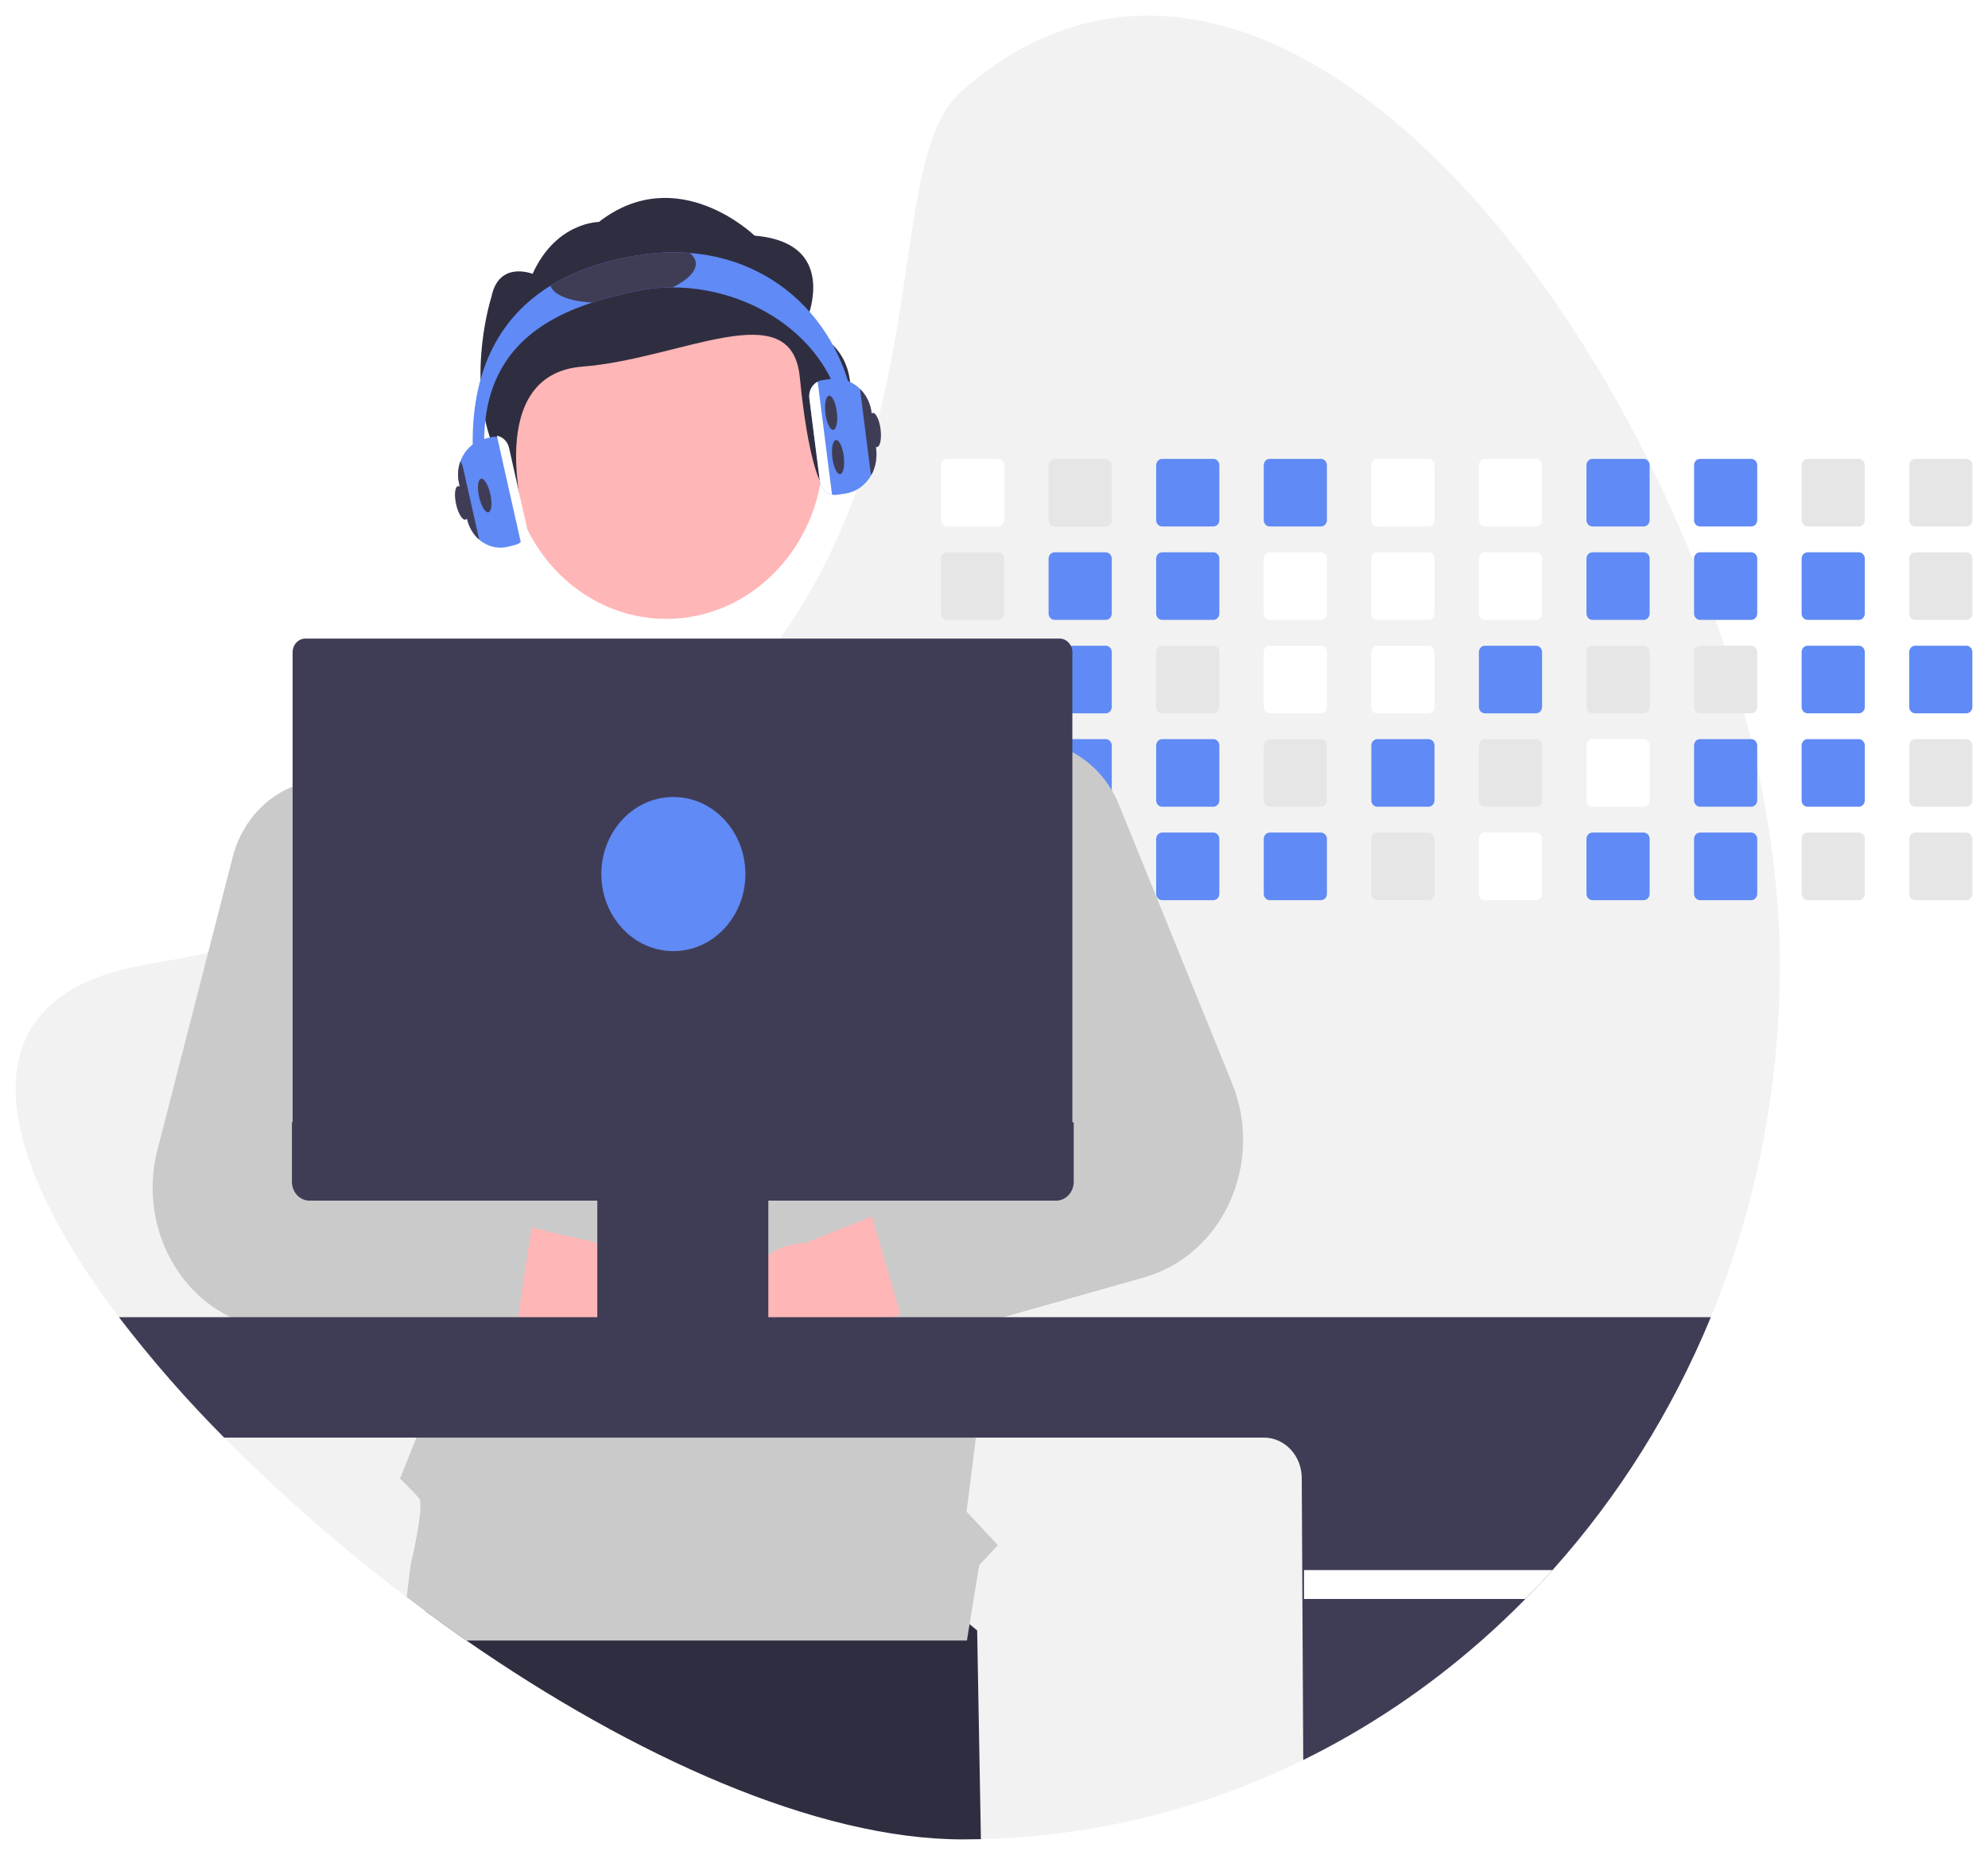 <svg width="509" height="475" viewBox="0 0 509 475" fill="none" xmlns="http://www.w3.org/2000/svg">
<g clip-path="url(#clip0_27_98)" filter="url(#filter0_d_27_98)">
<path d="M455.721 243.034C455.786 300.821 434.915 356.384 397.495 398.043C395.238 400.571 392.922 403.038 390.544 405.444C386.921 409.132 383.177 412.676 379.311 416.078C343.145 447.966 297.996 465.884 251.148 466.943C249.587 466.981 248.02 467 246.447 467C209.084 467 162.091 445.643 119.445 416.078C115.916 413.633 112.419 411.13 108.954 408.571C107.334 407.386 105.722 406.184 104.118 404.965C87.67 392.536 72.057 378.886 57.395 364.117C47.796 354.475 38.794 344.174 30.447 333.279C-2.322 290.022 -9.549 251.046 37.168 243.034C42.699 242.089 48.067 241.078 53.272 240.002C60.812 238.451 68.027 236.777 74.919 234.978C84.202 232.564 92.924 229.946 101.084 227.124C103.829 226.178 106.511 225.214 109.131 224.23C147.854 209.675 173.772 190.694 191.413 170.1C194.406 166.614 197.164 163.086 199.689 159.516C203.553 154.082 207.062 148.37 210.192 142.42C214.512 134.154 218.141 125.494 221.036 116.543L221.195 116.052C235.232 72.72 230.961 32.527 246.447 19.075C312.643 -38.434 395.056 43.464 433.738 140.044C435.688 144.91 437.522 149.806 439.24 154.731C440.011 156.931 440.756 159.136 441.472 161.344C443.357 167.099 445.067 172.869 446.603 178.654C447.192 180.86 447.753 183.065 448.287 185.267C448.859 187.643 449.407 190.014 449.913 192.384C453.677 209.738 455.721 226.853 455.721 243.034Z" fill="#F2F2F2"/>
<path d="M251.148 466.943C249.587 466.981 248.02 467 246.447 467C209.085 467 162.091 445.643 119.445 416.078C115.916 413.633 112.419 411.13 108.954 408.571L111.993 388.777L204.007 375.703L250.188 413.494L251.148 466.943Z" fill="#2F2E41"/>
<path d="M255.577 113.499H242.465C242.059 113.499 241.67 113.672 241.383 113.979C241.095 114.286 240.934 114.703 240.934 115.138V129.176C240.934 129.391 240.974 129.604 241.051 129.802C241.128 130 241.241 130.181 241.383 130.332C241.525 130.484 241.694 130.604 241.88 130.686C242.066 130.768 242.264 130.809 242.465 130.809H255.577C255.982 130.809 256.371 130.637 256.658 130.331C256.945 130.025 257.107 129.61 257.109 129.176V115.138C257.108 114.703 256.946 114.287 256.659 113.98C256.372 113.673 255.983 113.5 255.577 113.499Z" fill="white"/>
<path d="M255.577 137.421H242.465C242.059 137.422 241.67 137.594 241.383 137.902C241.095 138.209 240.934 138.626 240.934 139.06V153.099C240.934 153.314 240.974 153.526 241.051 153.725C241.128 153.923 241.241 154.103 241.383 154.255C241.525 154.407 241.694 154.527 241.88 154.609C242.066 154.69 242.264 154.732 242.465 154.731H255.577C255.982 154.732 256.371 154.56 256.658 154.254C256.945 153.948 257.107 153.532 257.109 153.099V139.06C257.108 138.626 256.946 138.21 256.659 137.903C256.372 137.596 255.983 137.423 255.577 137.421Z" fill="#E6E6E6"/>
<path d="M255.577 161.344H242.465C242.059 161.344 241.67 161.517 241.383 161.824C241.095 162.132 240.934 162.548 240.934 162.983V177.015C240.933 177.231 240.973 177.444 241.05 177.643C241.126 177.842 241.239 178.023 241.381 178.175C241.524 178.327 241.693 178.448 241.879 178.53C242.065 178.612 242.264 178.654 242.465 178.654H255.577C255.983 178.654 256.373 178.481 256.66 178.174C256.947 177.867 257.109 177.45 257.109 177.015V162.983C257.108 162.549 256.946 162.133 256.659 161.825C256.372 161.518 255.983 161.345 255.577 161.344Z" fill="#E6E6E6"/>
<path d="M257.085 186.616C257.02 186.238 256.833 185.897 256.558 185.651C256.283 185.404 255.936 185.269 255.577 185.267H242.465C242.059 185.267 241.67 185.44 241.383 185.747C241.095 186.054 240.934 186.471 240.934 186.906V200.938C240.933 201.153 240.973 201.367 241.05 201.566C241.126 201.765 241.239 201.945 241.381 202.098C241.524 202.25 241.693 202.371 241.879 202.453C242.065 202.535 242.264 202.577 242.465 202.577H255.577C255.983 202.577 256.373 202.404 256.66 202.097C256.947 201.789 257.109 201.372 257.109 200.938V186.906C257.11 186.809 257.102 186.711 257.085 186.616Z" fill="#E6E6E6"/>
<path d="M256.172 209.316C255.984 209.232 255.781 209.189 255.577 209.189H242.465C242.264 209.189 242.065 209.231 241.879 209.313C241.693 209.396 241.524 209.516 241.381 209.669C241.239 209.821 241.126 210.002 241.05 210.201C240.973 210.4 240.933 210.613 240.934 210.828V224.861C240.933 225.076 240.972 225.29 241.049 225.489C241.125 225.688 241.238 225.869 241.38 226.022C241.523 226.174 241.692 226.295 241.878 226.377C242.064 226.459 242.264 226.501 242.465 226.5H255.577C255.983 226.499 256.373 226.327 256.66 226.019C256.947 225.712 257.109 225.295 257.109 224.861V210.828C257.108 210.506 257.019 210.191 256.852 209.922C256.686 209.653 256.449 209.442 256.172 209.316Z" fill="#E6E6E6"/>
<path d="M283.121 113.499H270.009C269.603 113.499 269.213 113.672 268.926 113.979C268.639 114.286 268.477 114.703 268.477 115.138V129.176C268.477 129.391 268.517 129.604 268.594 129.802C268.671 130 268.784 130.181 268.927 130.332C269.069 130.484 269.238 130.604 269.423 130.686C269.609 130.768 269.808 130.809 270.009 130.809H283.121C283.526 130.809 283.915 130.637 284.202 130.331C284.489 130.025 284.651 129.61 284.652 129.176V115.138C284.651 114.703 284.489 114.287 284.202 113.98C283.915 113.673 283.527 113.5 283.121 113.499Z" fill="#E6E6E6"/>
<path d="M283.121 137.421H270.009C269.603 137.422 269.213 137.594 268.926 137.902C268.639 138.209 268.477 138.626 268.477 139.06V153.099C268.477 153.314 268.517 153.526 268.594 153.725C268.671 153.923 268.784 154.103 268.927 154.255C269.069 154.407 269.238 154.527 269.423 154.609C269.609 154.69 269.808 154.732 270.009 154.731H283.121C283.526 154.732 283.915 154.56 284.202 154.254C284.489 153.948 284.651 153.532 284.652 153.099V139.06C284.651 138.626 284.489 138.21 284.202 137.903C283.915 137.596 283.527 137.423 283.121 137.421Z" fill="#608AF5"/>
<path d="M283.121 161.344H270.009C269.603 161.344 269.213 161.517 268.926 161.824C268.639 162.132 268.477 162.548 268.477 162.983V177.015C268.477 177.231 268.516 177.444 268.593 177.643C268.67 177.842 268.783 178.023 268.925 178.175C269.067 178.327 269.236 178.448 269.422 178.53C269.608 178.612 269.807 178.654 270.009 178.654H283.121C283.527 178.654 283.916 178.481 284.203 178.174C284.491 177.867 284.652 177.45 284.652 177.015V162.983C284.651 162.549 284.489 162.133 284.202 161.825C283.915 161.518 283.527 161.345 283.121 161.344Z" fill="#608AF5"/>
<path d="M283.121 185.267H270.009C269.688 185.267 269.375 185.376 269.115 185.577C268.855 185.778 268.66 186.062 268.56 186.389C268.505 186.555 268.477 186.73 268.477 186.906V200.938C268.477 201.153 268.516 201.367 268.593 201.566C268.67 201.765 268.783 201.945 268.925 202.098C269.067 202.25 269.236 202.371 269.422 202.453C269.608 202.535 269.807 202.577 270.009 202.577H283.121C283.527 202.577 283.916 202.404 284.203 202.097C284.491 201.789 284.652 201.372 284.652 200.938V186.906C284.651 186.471 284.489 186.055 284.202 185.748C283.915 185.441 283.527 185.268 283.121 185.267Z" fill="#608AF5"/>
<path d="M283.121 209.189H270.009C269.807 209.189 269.608 209.231 269.422 209.313C269.236 209.396 269.067 209.516 268.925 209.669C268.783 209.821 268.67 210.002 268.593 210.201C268.516 210.4 268.477 210.613 268.477 210.828V224.861C268.477 225.076 268.516 225.289 268.593 225.488C268.67 225.687 268.783 225.868 268.925 226.02C269.067 226.173 269.236 226.293 269.422 226.376C269.608 226.458 269.807 226.5 270.009 226.5H283.121C283.527 226.499 283.916 226.327 284.203 226.019C284.491 225.712 284.652 225.295 284.652 224.861V210.828C284.652 210.394 284.491 209.977 284.203 209.67C283.916 209.362 283.527 209.19 283.121 209.189Z" fill="#E6E6E6"/>
<path d="M310.664 113.499H297.552C297.146 113.499 296.757 113.672 296.47 113.979C296.183 114.286 296.021 114.703 296.021 115.138V129.176C296.021 129.391 296.061 129.604 296.138 129.802C296.215 130 296.328 130.181 296.47 130.332C296.613 130.484 296.781 130.604 296.967 130.686C297.153 130.768 297.352 130.809 297.552 130.809H310.664C311.07 130.809 311.458 130.637 311.745 130.331C312.032 130.025 312.194 129.61 312.196 129.176V115.138C312.195 114.703 312.033 114.287 311.746 113.98C311.459 113.673 311.07 113.5 310.664 113.499Z" fill="#608AF5"/>
<path d="M310.664 137.421H297.552C297.146 137.422 296.757 137.594 296.47 137.902C296.183 138.209 296.021 138.626 296.021 139.06V153.099C296.021 153.314 296.061 153.526 296.138 153.725C296.215 153.923 296.328 154.103 296.47 154.255C296.613 154.407 296.781 154.527 296.967 154.609C297.153 154.69 297.352 154.732 297.552 154.731H310.664C311.07 154.732 311.458 154.56 311.745 154.254C312.032 153.948 312.194 153.532 312.196 153.099V139.06C312.195 138.626 312.033 138.21 311.746 137.903C311.459 137.596 311.07 137.423 310.664 137.421Z" fill="#608AF5"/>
<path d="M310.664 161.344H297.552C297.146 161.344 296.757 161.517 296.47 161.824C296.183 162.132 296.021 162.548 296.021 162.983V177.015C296.021 177.231 296.06 177.444 296.137 177.643C296.214 177.842 296.326 178.023 296.469 178.175C296.611 178.327 296.78 178.448 296.966 178.53C297.152 178.612 297.351 178.654 297.552 178.654H310.664C311.07 178.654 311.46 178.481 311.747 178.174C312.034 177.867 312.196 177.45 312.196 177.015V162.983C312.195 162.549 312.033 162.133 311.746 161.825C311.459 161.518 311.07 161.345 310.664 161.344Z" fill="#E6E6E6"/>
<path d="M310.664 185.267H297.552C297.146 185.267 296.757 185.44 296.47 185.747C296.183 186.054 296.021 186.471 296.021 186.906V200.938C296.021 201.153 296.06 201.367 296.137 201.566C296.214 201.765 296.326 201.945 296.469 202.098C296.611 202.25 296.78 202.371 296.966 202.453C297.152 202.535 297.351 202.577 297.552 202.577H310.664C311.07 202.577 311.46 202.404 311.747 202.097C312.034 201.789 312.196 201.372 312.196 200.938V186.906C312.195 186.471 312.033 186.055 311.746 185.748C311.459 185.441 311.07 185.268 310.664 185.267Z" fill="#608AF5"/>
<path d="M310.664 209.189H297.552C297.351 209.189 297.152 209.231 296.966 209.313C296.78 209.396 296.611 209.516 296.469 209.669C296.326 209.821 296.214 210.002 296.137 210.201C296.06 210.4 296.021 210.613 296.021 210.828V224.861C296.021 225.076 296.06 225.289 296.137 225.488C296.214 225.687 296.326 225.868 296.469 226.02C296.611 226.173 296.78 226.293 296.966 226.376C297.152 226.458 297.351 226.5 297.552 226.5H310.664C311.07 226.499 311.46 226.327 311.747 226.019C312.034 225.712 312.196 225.295 312.196 224.861V210.828C312.196 210.394 312.034 209.977 311.747 209.67C311.46 209.362 311.07 209.19 310.664 209.189Z" fill="#608AF5"/>
<path d="M338.208 113.499H325.096C324.69 113.499 324.3 113.672 324.013 113.979C323.726 114.286 323.564 114.703 323.564 115.138V129.176C323.564 129.391 323.604 129.604 323.681 129.802C323.758 130 323.871 130.181 324.014 130.332C324.156 130.484 324.325 130.604 324.51 130.686C324.696 130.768 324.895 130.809 325.096 130.809H338.208C338.613 130.809 339.002 130.637 339.289 130.331C339.576 130.025 339.738 129.61 339.739 129.176V115.138C339.738 114.703 339.576 114.287 339.289 113.98C339.002 113.673 338.614 113.5 338.208 113.499Z" fill="#608AF5"/>
<path d="M338.208 137.421H325.096C324.69 137.422 324.3 137.594 324.013 137.902C323.726 138.209 323.564 138.626 323.564 139.06V153.099C323.564 153.314 323.604 153.526 323.681 153.725C323.758 153.923 323.871 154.103 324.014 154.255C324.156 154.407 324.325 154.527 324.51 154.609C324.696 154.69 324.895 154.732 325.096 154.731H338.208C338.613 154.732 339.002 154.56 339.289 154.254C339.576 153.948 339.738 153.532 339.739 153.099V139.06C339.738 138.626 339.576 138.21 339.289 137.903C339.002 137.596 338.614 137.423 338.208 137.421Z" fill="white"/>
<path d="M338.208 161.344H325.096C324.69 161.344 324.3 161.517 324.013 161.824C323.726 162.132 323.564 162.548 323.564 162.983V177.015C323.564 177.231 323.603 177.444 323.68 177.643C323.757 177.842 323.87 178.023 324.012 178.175C324.154 178.327 324.323 178.448 324.509 178.53C324.695 178.612 324.894 178.654 325.096 178.654H338.208C338.614 178.654 339.003 178.481 339.29 178.174C339.578 177.867 339.739 177.45 339.739 177.015V162.983C339.738 162.549 339.576 162.133 339.289 161.825C339.002 161.518 338.614 161.345 338.208 161.344Z" fill="white"/>
<path d="M338.208 185.267H325.096C324.69 185.267 324.3 185.44 324.013 185.747C323.726 186.054 323.564 186.471 323.564 186.906V200.938C323.564 201.153 323.603 201.367 323.68 201.566C323.757 201.765 323.87 201.945 324.012 202.098C324.154 202.25 324.323 202.371 324.509 202.453C324.695 202.535 324.894 202.577 325.096 202.577H338.208C338.614 202.577 339.003 202.404 339.29 202.097C339.578 201.789 339.739 201.372 339.739 200.938V186.906C339.738 186.471 339.576 186.055 339.289 185.748C339.002 185.441 338.614 185.268 338.208 185.267Z" fill="#E6E6E6"/>
<path d="M338.208 209.189H325.096C324.894 209.189 324.695 209.231 324.509 209.313C324.323 209.396 324.154 209.516 324.012 209.669C323.87 209.821 323.757 210.002 323.68 210.201C323.603 210.4 323.564 210.613 323.564 210.828V224.861C323.564 225.076 323.603 225.289 323.68 225.488C323.757 225.687 323.87 225.868 324.012 226.02C324.154 226.173 324.323 226.293 324.509 226.376C324.695 226.458 324.894 226.5 325.096 226.5H338.208C338.614 226.499 339.003 226.327 339.29 226.019C339.578 225.712 339.739 225.295 339.739 224.861V210.828C339.739 210.394 339.578 209.977 339.29 209.67C339.003 209.362 338.614 209.19 338.208 209.189Z" fill="#608AF5"/>
<path d="M365.751 113.499H352.633C352.228 113.5 351.84 113.674 351.554 113.981C351.268 114.288 351.108 114.704 351.108 115.138V129.176C351.108 129.609 351.269 130.024 351.555 130.33C351.841 130.637 352.229 130.809 352.633 130.809H365.751C366.156 130.809 366.545 130.637 366.832 130.331C367.119 130.025 367.281 129.61 367.283 129.176V115.138C367.282 114.703 367.12 114.287 366.833 113.98C366.546 113.673 366.157 113.5 365.751 113.499Z" fill="white"/>
<path d="M365.751 137.421H352.633C352.228 137.423 351.84 137.596 351.554 137.903C351.268 138.211 351.108 138.627 351.108 139.06V153.099C351.108 153.532 351.269 153.947 351.555 154.253C351.841 154.559 352.229 154.731 352.633 154.731H365.751C366.156 154.732 366.545 154.56 366.832 154.254C367.119 153.948 367.281 153.532 367.283 153.099V139.06C367.282 138.626 367.12 138.21 366.833 137.903C366.546 137.596 366.157 137.423 365.751 137.421Z" fill="white"/>
<path d="M365.751 161.344H352.633C352.228 161.346 351.84 161.519 351.554 161.826C351.268 162.133 351.108 162.549 351.108 162.983V177.015C351.107 177.23 351.146 177.443 351.223 177.642C351.299 177.84 351.411 178.021 351.553 178.173C351.695 178.325 351.863 178.446 352.048 178.529C352.234 178.611 352.433 178.654 352.633 178.654H365.751C366.157 178.654 366.547 178.481 366.834 178.174C367.121 177.867 367.283 177.45 367.283 177.015V162.983C367.282 162.549 367.12 162.133 366.833 161.825C366.546 161.518 366.157 161.345 365.751 161.344Z" fill="white"/>
<path d="M365.751 185.267H352.633C352.228 185.268 351.84 185.442 351.554 185.749C351.268 186.056 351.108 186.472 351.108 186.906V200.938C351.107 201.153 351.146 201.366 351.223 201.564C351.299 201.763 351.411 201.944 351.553 202.096C351.695 202.248 351.863 202.369 352.048 202.452C352.234 202.534 352.433 202.577 352.633 202.577H365.751C366.157 202.577 366.547 202.404 366.834 202.097C367.121 201.789 367.283 201.373 367.283 200.938V186.906C367.282 186.471 367.12 186.055 366.833 185.748C366.546 185.441 366.157 185.268 365.751 185.267Z" fill="#608AF5"/>
<path d="M365.751 209.189H352.633C352.433 209.19 352.234 209.232 352.048 209.315C351.863 209.397 351.695 209.518 351.553 209.67C351.411 209.823 351.299 210.003 351.223 210.202C351.146 210.401 351.107 210.614 351.108 210.828V224.861C351.107 225.075 351.146 225.288 351.223 225.487C351.299 225.686 351.411 225.866 351.553 226.019C351.695 226.171 351.863 226.292 352.048 226.374C352.234 226.457 352.433 226.499 352.633 226.5H365.751C366.157 226.499 366.547 226.327 366.834 226.019C367.121 225.712 367.283 225.295 367.283 224.861V210.828C367.283 210.394 367.121 209.977 366.834 209.67C366.547 209.362 366.157 209.19 365.751 209.189Z" fill="#E6E6E6"/>
<path d="M393.295 113.499H380.177C379.772 113.5 379.383 113.674 379.097 113.981C378.811 114.288 378.651 114.704 378.651 115.138V129.176C378.651 129.609 378.812 130.024 379.098 130.33C379.384 130.637 379.772 130.809 380.177 130.809H393.295C393.7 130.809 394.089 130.637 394.376 130.331C394.663 130.025 394.825 129.61 394.826 129.176V115.138C394.825 114.703 394.663 114.287 394.376 113.98C394.089 113.673 393.7 113.5 393.295 113.499Z" fill="white"/>
<path d="M393.295 137.421H380.177C379.772 137.423 379.383 137.596 379.097 137.903C378.811 138.211 378.651 138.627 378.651 139.06V153.099C378.651 153.532 378.812 153.947 379.098 154.253C379.384 154.559 379.772 154.731 380.177 154.731H393.295C393.7 154.732 394.089 154.56 394.376 154.254C394.663 153.948 394.825 153.532 394.826 153.099V139.06C394.825 138.626 394.663 138.21 394.376 137.903C394.089 137.596 393.7 137.423 393.295 137.421Z" fill="white"/>
<path d="M393.295 161.344H380.177C379.772 161.346 379.383 161.519 379.097 161.826C378.811 162.133 378.651 162.549 378.651 162.983V177.015C378.651 177.23 378.69 177.443 378.766 177.642C378.842 177.84 378.955 178.021 379.096 178.173C379.238 178.325 379.406 178.446 379.592 178.529C379.777 178.611 379.976 178.654 380.177 178.654H393.295C393.701 178.654 394.09 178.481 394.377 178.174C394.665 177.867 394.826 177.45 394.826 177.015V162.983C394.825 162.549 394.663 162.133 394.376 161.825C394.089 161.518 393.7 161.345 393.295 161.344Z" fill="#608AF5"/>
<path d="M393.295 185.267H380.177C379.772 185.268 379.383 185.442 379.097 185.749C378.812 186.056 378.651 186.472 378.651 186.906V200.938C378.651 201.153 378.69 201.366 378.766 201.564C378.842 201.763 378.955 201.944 379.096 202.096C379.238 202.248 379.406 202.369 379.592 202.452C379.777 202.534 379.976 202.577 380.177 202.577H393.295C393.701 202.577 394.09 202.404 394.377 202.097C394.665 201.789 394.826 201.373 394.826 200.938V186.906C394.825 186.471 394.663 186.055 394.376 185.748C394.089 185.441 393.7 185.268 393.295 185.267Z" fill="#E6E6E6"/>
<path d="M393.295 209.189H380.177C379.976 209.19 379.777 209.232 379.592 209.315C379.406 209.397 379.238 209.518 379.096 209.67C378.955 209.823 378.842 210.003 378.766 210.202C378.69 210.401 378.651 210.614 378.651 210.828V224.861C378.651 225.075 378.69 225.288 378.766 225.487C378.842 225.686 378.955 225.866 379.096 226.019C379.238 226.171 379.406 226.292 379.592 226.374C379.777 226.457 379.976 226.499 380.177 226.5H393.295C393.701 226.499 394.09 226.327 394.377 226.019C394.665 225.712 394.826 225.295 394.826 224.861V210.828C394.826 210.394 394.665 209.977 394.377 209.67C394.09 209.362 393.701 209.19 393.295 209.189Z" fill="white"/>
<path d="M420.838 113.499H407.72C407.315 113.5 406.927 113.674 406.641 113.981C406.355 114.288 406.194 114.704 406.195 115.138V129.176C406.195 129.609 406.355 130.024 406.641 130.33C406.928 130.637 407.316 130.809 407.72 130.809H420.838C421.243 130.809 421.632 130.637 421.919 130.331C422.206 130.025 422.368 129.61 422.37 129.176V115.138C422.368 114.703 422.207 114.287 421.92 113.98C421.633 113.673 421.244 113.5 420.838 113.499Z" fill="#608AF5"/>
<path d="M420.838 137.421H407.72C407.315 137.423 406.927 137.596 406.641 137.903C406.355 138.211 406.194 138.627 406.195 139.06V153.099C406.195 153.532 406.355 153.947 406.641 154.253C406.928 154.559 407.316 154.731 407.72 154.731H420.838C421.243 154.732 421.632 154.56 421.919 154.254C422.206 153.948 422.368 153.532 422.37 153.099V139.06C422.368 138.626 422.207 138.21 421.92 137.903C421.633 137.596 421.244 137.423 420.838 137.421Z" fill="#608AF5"/>
<path d="M420.838 161.344H407.72C407.315 161.346 406.927 161.519 406.641 161.826C406.355 162.133 406.194 162.549 406.195 162.983V177.015C406.194 177.23 406.233 177.443 406.309 177.642C406.386 177.84 406.498 178.021 406.64 178.173C406.782 178.325 406.95 178.446 407.135 178.529C407.321 178.611 407.519 178.654 407.72 178.654H420.838C421.244 178.654 421.634 178.481 421.921 178.174C422.208 177.867 422.369 177.45 422.37 177.015V162.983C422.368 162.549 422.207 162.133 421.92 161.825C421.633 161.518 421.244 161.345 420.838 161.344Z" fill="#E6E6E6"/>
<path d="M420.838 185.267H407.72C407.315 185.268 406.927 185.442 406.641 185.749C406.355 186.056 406.194 186.472 406.195 186.906V200.938C406.194 201.153 406.233 201.366 406.309 201.564C406.386 201.763 406.498 201.944 406.64 202.096C406.782 202.248 406.95 202.369 407.135 202.452C407.321 202.534 407.519 202.577 407.72 202.577H420.838C421.244 202.577 421.634 202.404 421.921 202.097C422.208 201.789 422.369 201.373 422.37 200.938V186.906C422.368 186.471 422.207 186.055 421.92 185.748C421.633 185.441 421.244 185.268 420.838 185.267Z" fill="white"/>
<path d="M420.838 209.189H407.72C407.519 209.19 407.321 209.232 407.135 209.315C406.95 209.397 406.782 209.518 406.64 209.67C406.498 209.823 406.386 210.003 406.309 210.202C406.233 210.401 406.194 210.614 406.195 210.828V224.861C406.194 225.075 406.233 225.288 406.309 225.487C406.386 225.686 406.498 225.866 406.64 226.019C406.782 226.171 406.95 226.292 407.135 226.374C407.321 226.457 407.519 226.499 407.72 226.5H420.838C421.244 226.499 421.634 226.327 421.921 226.019C422.208 225.712 422.369 225.295 422.37 224.861V210.828C422.369 210.394 422.208 209.977 421.921 209.67C421.634 209.362 421.244 209.19 420.838 209.189Z" fill="#608AF5"/>
<path d="M448.382 113.499H435.264C434.858 113.5 434.47 113.674 434.184 113.981C433.898 114.288 433.738 114.704 433.738 115.138V129.176C433.738 129.609 433.899 130.024 434.185 130.33C434.471 130.637 434.859 130.809 435.264 130.809H448.382C448.787 130.809 449.176 130.637 449.463 130.331C449.75 130.025 449.912 129.61 449.913 129.176V115.138C449.912 114.703 449.75 114.287 449.463 113.98C449.176 113.673 448.787 113.5 448.382 113.499Z" fill="#608AF5"/>
<path d="M448.382 137.421H435.264C434.858 137.423 434.47 137.596 434.184 137.903C433.898 138.211 433.738 138.627 433.738 139.06V153.099C433.738 153.532 433.899 153.947 434.185 154.253C434.471 154.559 434.859 154.731 435.264 154.731H448.382C448.787 154.732 449.176 154.56 449.463 154.254C449.75 153.948 449.912 153.532 449.913 153.099V139.06C449.912 138.626 449.75 138.21 449.463 137.903C449.176 137.596 448.787 137.423 448.382 137.421Z" fill="#608AF5"/>
<path d="M448.382 161.344H435.264C434.858 161.346 434.47 161.519 434.184 161.826C433.898 162.133 433.738 162.549 433.738 162.983V177.015C433.737 177.23 433.777 177.443 433.853 177.642C433.929 177.84 434.042 178.021 434.183 178.173C434.325 178.325 434.493 178.446 434.679 178.529C434.864 178.611 435.063 178.654 435.264 178.654H448.382C448.788 178.654 449.177 178.481 449.464 178.174C449.751 177.867 449.913 177.45 449.913 177.015V162.983C449.912 162.549 449.75 162.133 449.463 161.825C449.176 161.518 448.787 161.345 448.382 161.344Z" fill="#E6E6E6"/>
<path d="M448.382 185.267H435.264C434.858 185.268 434.47 185.442 434.184 185.749C433.898 186.056 433.738 186.472 433.738 186.906V200.938C433.737 201.153 433.777 201.366 433.853 201.564C433.929 201.763 434.042 201.944 434.183 202.096C434.325 202.248 434.493 202.369 434.679 202.452C434.864 202.534 435.063 202.577 435.264 202.577H448.382C448.788 202.577 449.177 202.404 449.464 202.097C449.751 201.789 449.913 201.373 449.913 200.938V186.906C449.912 186.471 449.75 186.055 449.463 185.748C449.176 185.441 448.787 185.268 448.382 185.267Z" fill="#608AF5"/>
<path d="M448.382 209.189H435.264C435.063 209.19 434.864 209.232 434.679 209.315C434.493 209.397 434.325 209.518 434.183 209.67C434.042 209.823 433.929 210.003 433.853 210.202C433.777 210.401 433.737 210.614 433.738 210.828V224.861C433.737 225.075 433.777 225.288 433.853 225.487C433.929 225.686 434.042 225.866 434.183 226.019C434.325 226.171 434.493 226.292 434.679 226.374C434.864 226.457 435.063 226.499 435.264 226.5H448.382C448.788 226.499 449.177 226.327 449.464 226.019C449.751 225.712 449.913 225.295 449.913 224.861V210.828C449.913 210.394 449.751 209.977 449.464 209.67C449.177 209.362 448.788 209.19 448.382 209.189Z" fill="#608AF5"/>
<path d="M475.925 113.499H462.807C462.402 113.5 462.014 113.674 461.728 113.981C461.442 114.288 461.281 114.704 461.281 115.138V129.176C461.282 129.609 461.442 130.024 461.728 130.33C462.015 130.637 462.402 130.809 462.807 130.809H475.925C476.33 130.809 476.719 130.637 477.006 130.331C477.293 130.025 477.455 129.61 477.456 129.176V115.138C477.455 114.703 477.294 114.287 477.007 113.98C476.72 113.673 476.331 113.5 475.925 113.499Z" fill="#E6E6E6"/>
<path d="M475.925 137.421H462.807C462.402 137.423 462.014 137.596 461.728 137.903C461.442 138.211 461.281 138.627 461.281 139.06V153.099C461.282 153.532 461.442 153.947 461.728 154.253C462.015 154.559 462.402 154.731 462.807 154.731H475.925C476.33 154.732 476.719 154.56 477.006 154.254C477.293 153.948 477.455 153.532 477.456 153.099V139.06C477.455 138.626 477.294 138.21 477.007 137.903C476.72 137.596 476.331 137.423 475.925 137.421Z" fill="#608AF5"/>
<path d="M475.925 161.344H462.807C462.402 161.346 462.014 161.519 461.728 161.826C461.442 162.133 461.281 162.549 461.282 162.983V177.015C461.281 177.23 461.32 177.443 461.396 177.642C461.473 177.84 461.585 178.021 461.727 178.173C461.868 178.325 462.037 178.446 462.222 178.529C462.408 178.611 462.606 178.654 462.807 178.654H475.925C476.331 178.654 476.72 178.481 477.008 178.174C477.295 177.867 477.456 177.45 477.456 177.015V162.983C477.455 162.549 477.294 162.133 477.007 161.825C476.72 161.518 476.331 161.345 475.925 161.344Z" fill="#608AF5"/>
<path d="M475.925 185.267H462.807C462.402 185.268 462.014 185.442 461.728 185.749C461.442 186.056 461.281 186.472 461.282 186.906V200.938C461.281 201.153 461.32 201.366 461.396 201.564C461.473 201.763 461.585 201.944 461.727 202.096C461.868 202.248 462.037 202.369 462.222 202.452C462.408 202.534 462.606 202.577 462.807 202.577H475.925C476.331 202.577 476.721 202.404 477.008 202.097C477.295 201.789 477.456 201.373 477.456 200.938V186.906C477.455 186.471 477.294 186.055 477.007 185.748C476.72 185.441 476.331 185.268 475.925 185.267Z" fill="#608AF5"/>
<path d="M475.925 209.189H462.807C462.606 209.19 462.408 209.232 462.222 209.315C462.037 209.397 461.868 209.518 461.727 209.67C461.585 209.823 461.473 210.003 461.396 210.202C461.32 210.401 461.281 210.614 461.282 210.828V224.861C461.281 225.075 461.32 225.288 461.396 225.487C461.473 225.686 461.585 225.866 461.727 226.019C461.868 226.171 462.037 226.292 462.222 226.374C462.408 226.457 462.606 226.499 462.807 226.5H475.925C476.331 226.499 476.721 226.327 477.008 226.019C477.295 225.712 477.456 225.295 477.456 224.861V210.828C477.456 210.394 477.295 209.977 477.008 209.67C476.721 209.362 476.331 209.19 475.925 209.189Z" fill="#E6E6E6"/>
<path d="M503.469 113.499H490.351C489.945 113.5 489.557 113.674 489.271 113.981C488.985 114.288 488.825 114.704 488.825 115.138V129.176C488.825 129.609 488.986 130.024 489.272 130.33C489.558 130.637 489.946 130.809 490.351 130.809H503.469C503.874 130.809 504.263 130.637 504.55 130.331C504.837 130.025 504.999 129.61 505 129.176V115.138C504.999 114.703 504.837 114.287 504.55 113.98C504.263 113.673 503.874 113.5 503.469 113.499Z" fill="#E6E6E6"/>
<path d="M503.469 137.421H490.351C489.945 137.423 489.557 137.596 489.271 137.903C488.985 138.211 488.825 138.627 488.825 139.06V153.099C488.825 153.532 488.986 153.947 489.272 154.253C489.558 154.559 489.946 154.731 490.351 154.731H503.469C503.874 154.732 504.263 154.56 504.55 154.254C504.837 153.948 504.999 153.532 505 153.099V139.06C504.999 138.626 504.837 138.21 504.55 137.903C504.263 137.596 503.874 137.423 503.469 137.421Z" fill="#E6E6E6"/>
<path d="M503.469 161.344H490.351C489.945 161.346 489.557 161.519 489.271 161.826C488.985 162.133 488.825 162.549 488.825 162.983V177.015C488.824 177.23 488.863 177.443 488.94 177.642C489.016 177.84 489.129 178.021 489.27 178.173C489.412 178.325 489.58 178.446 489.766 178.529C489.951 178.611 490.15 178.654 490.351 178.654H503.469C503.875 178.654 504.264 178.481 504.551 178.174C504.838 177.867 505 177.45 505 177.015V162.983C504.999 162.549 504.837 162.133 504.55 161.825C504.263 161.518 503.874 161.345 503.469 161.344Z" fill="#608AF5"/>
<path d="M503.469 185.267H490.351C489.945 185.268 489.557 185.442 489.271 185.749C488.985 186.056 488.825 186.472 488.825 186.906V200.938C488.824 201.153 488.863 201.366 488.94 201.564C489.016 201.763 489.129 201.944 489.27 202.096C489.412 202.248 489.58 202.369 489.766 202.452C489.951 202.534 490.15 202.577 490.351 202.577H503.469C503.875 202.577 504.264 202.404 504.551 202.097C504.838 201.789 505 201.373 505 200.938V186.906C504.999 186.471 504.837 186.055 504.55 185.748C504.263 185.441 503.874 185.268 503.469 185.267Z" fill="#E6E6E6"/>
<path d="M503.469 209.189H490.351C490.15 209.19 489.951 209.232 489.766 209.315C489.58 209.397 489.412 209.518 489.27 209.67C489.129 209.823 489.016 210.003 488.94 210.202C488.863 210.401 488.824 210.614 488.825 210.828V224.861C488.824 225.075 488.863 225.288 488.94 225.487C489.016 225.686 489.129 225.866 489.27 226.019C489.412 226.171 489.58 226.292 489.766 226.374C489.951 226.457 490.15 226.499 490.351 226.5H503.469C503.875 226.499 504.264 226.327 504.551 226.019C504.838 225.712 505 225.295 505 224.861V210.828C505 210.394 504.838 209.977 504.551 209.67C504.264 209.362 503.875 209.19 503.469 209.189Z" fill="#E6E6E6"/>
<path d="M201.973 416.078H201.608L201.92 416.035L201.973 416.078Z" fill="#2F2E41"/>
<path d="M170.589 154.476C192.815 154.476 210.833 135.194 210.833 111.408C210.833 87.622 192.815 68.34 170.589 68.34C148.362 68.34 130.344 87.622 130.344 111.408C130.344 135.194 148.362 154.476 170.589 154.476Z" fill="#FFB6B6"/>
<path d="M205.832 79.831C205.832 79.831 216.357 58.297 193.2 56.339C193.2 56.339 173.459 37.174 153.337 52.835C153.337 52.835 142.361 52.835 136.359 66.127C136.359 66.127 127.727 62.624 125.83 72C125.83 72 119.513 91.577 125.83 109.196C132.146 126.815 134.244 128.772 134.244 128.772C134.244 128.772 123.865 91.833 149.129 89.876C174.394 87.918 202.665 71.021 204.771 92.555C206.876 114.09 210.045 119.396 210.045 119.396C210.045 119.396 230.042 88.64 205.832 79.831Z" fill="#2F2E41"/>
<path d="M274.692 217.548L274.562 218.279L273.107 226.5L263.052 283.359L262.457 286.707L261.209 293.786L259.5 303.443L255.713 324.844L254.629 330.978L254.223 333.279L254.081 334.085L252.956 340.433L252.615 342.35L249.87 364.117L247.472 383.084L255.495 391.67L250.712 396.789L247.572 416.034L247.578 416.078H119.445C114.261 412.485 109.152 408.781 104.118 404.965L105.172 396.518C105.172 396.518 108.801 381.433 107.275 379.63C105.755 377.827 102.421 374.606 102.421 374.606L106.621 364.117L107.204 362.66L106.227 340.957L106.203 340.433L105.879 333.279L105.838 332.358L105.773 330.978L104.53 303.443L104.507 302.989L104.13 294.643L103.776 286.707L103.623 283.359L102.109 249.867L101.084 227.124L100.189 207.324L103.788 206.019L142.282 192.018L158.227 169.835L191.413 170.1L207.659 170.232L234.767 197.137L240.934 200.288L240.981 200.314L245.405 202.577L256.62 208.307L268.477 214.371L274.562 217.479L274.692 217.548Z" fill="#CACACA"/>
<path d="M162.516 351.466C160.084 352.474 157.475 352.899 154.873 352.712C152.27 352.524 149.738 351.729 147.455 350.381C145.171 349.032 143.191 347.165 141.655 344.91C140.119 342.654 139.063 340.066 138.563 337.326L75.796 327.797L97.615 301.383L153.875 314.482C158.231 313.887 162.639 315.023 166.264 317.674C169.89 320.326 172.48 324.308 173.545 328.867C174.61 333.425 174.076 338.244 172.043 342.409C170.01 346.574 166.62 349.797 162.516 351.466V351.466Z" fill="#FFB6B6"/>
<path d="M134.53 303.443C133.367 301.866 131.721 300.778 129.882 300.373L104.13 294.643L101.485 294.057C99.948 293.713 98.496 293.027 97.224 292.041C95.952 291.056 94.889 289.795 94.104 288.339C93.29 286.811 92.797 285.112 92.661 283.359C92.538 281.766 92.716 280.162 93.185 278.644L102.109 249.868L107.899 231.196C108.601 228.944 109.015 226.601 109.131 224.23C109.453 217.67 107.556 211.205 103.788 206.019C100.475 201.461 95.879 198.164 90.681 196.615C85.482 195.067 79.956 195.349 74.919 197.42C74.772 197.477 74.619 197.54 74.471 197.603C70.859 199.147 67.632 201.568 65.044 204.677C62.457 207.785 60.58 211.494 59.563 215.512L53.272 240.002L40.295 290.489C38.996 295.547 38.734 300.846 39.526 306.023C40.318 311.2 42.146 316.133 44.885 320.483C47.623 324.834 51.208 328.5 55.394 331.231C59.579 333.962 64.266 335.692 69.135 336.304L106.227 340.957L123.391 343.113C125.376 343.368 127.378 342.813 128.998 341.56C130.618 340.306 131.737 338.446 132.132 336.349C132.16 336.234 132.182 336.119 132.197 336.002L132.61 333.279L136.103 310.346L136.138 310.112C136.32 308.942 136.271 307.744 135.994 306.595C135.717 305.447 135.218 304.373 134.53 303.443Z" fill="#CACACA"/>
<path d="M202.496 352.201C205.036 352.832 207.675 352.859 210.227 352.281C212.778 351.703 215.18 350.533 217.263 348.854C219.346 347.174 221.06 345.027 222.284 342.562C223.508 340.097 224.211 337.375 224.346 334.588L285.23 315.681L260.148 292.824L206.177 314.283C201.786 314.351 197.572 316.141 194.332 319.313C191.092 322.485 189.052 326.818 188.598 331.492C188.145 336.166 189.309 340.856 191.87 344.673C194.432 348.489 198.212 351.168 202.496 352.201V352.201Z" fill="#FFB6B6"/>
<path d="M315.459 273.387L286.502 202.066C284.133 196.211 279.903 191.443 274.562 188.608C272.911 187.738 271.177 187.062 269.39 186.591C269.114 186.515 268.837 186.446 268.56 186.389C264.771 185.504 260.841 185.582 257.085 186.616C253.652 187.56 250.444 189.267 247.669 191.628C244.894 193.988 242.615 196.948 240.981 200.314C240.963 200.342 240.947 200.371 240.934 200.402C239.109 204.181 238.138 208.366 238.1 212.619C238.062 216.873 238.958 221.077 240.716 224.892L241.075 225.661L261.539 269.642C262.237 271.146 262.631 272.791 262.694 274.47C262.757 276.148 262.487 277.821 261.903 279.38C261.319 280.939 260.434 282.349 259.305 283.516C258.176 284.683 256.83 285.581 255.354 286.152L253.916 286.707L228.069 296.698C226.13 297.439 224.535 298.956 223.619 300.93C222.704 302.904 222.54 305.181 223.163 307.282L223.227 307.503L230.473 332.314C230.508 332.428 230.543 332.541 230.584 332.655C230.648 332.869 230.727 333.077 230.82 333.279C231.59 335.127 232.951 336.62 234.658 337.49C236.365 338.361 238.307 338.55 240.133 338.025L254.081 334.086L256.926 333.279L292.946 323.098C297.686 321.758 302.098 319.337 305.883 316.002C309.667 312.667 312.733 308.497 314.871 303.776C317.009 299.055 318.168 293.895 318.27 288.65C318.371 283.405 317.413 278.198 315.459 273.387L315.459 273.387Z" fill="#CACACA"/>
<path d="M30.447 333.279C38.794 344.174 47.796 354.475 57.395 364.117H323.623C326.188 364.121 328.647 365.214 330.46 367.155C332.273 369.097 333.293 371.729 333.295 374.474L333.678 446.67C350.056 438.618 365.394 428.335 379.311 416.078C383.175 412.681 386.919 409.136 390.544 405.444C392.918 403.036 395.235 400.569 397.495 398.043C414.438 379.154 428.158 357.235 438.032 333.279H30.447Z" fill="#3F3D56"/>
<path d="M397.494 398.043C395.238 400.571 392.922 403.038 390.544 405.444H333.872V398.043H397.494Z" fill="white"/>
<path d="M274.162 161.344C273.882 160.791 273.467 160.329 272.962 160.007C272.457 159.686 271.881 159.516 271.293 159.516H78.183C77.317 159.518 76.487 159.888 75.875 160.544C75.264 161.199 74.92 162.088 74.919 163.015V286.707H274.562V163.015C274.565 162.43 274.427 161.855 274.162 161.344Z" fill="#3F3D56"/>
<path d="M74.744 283.358V298.622C74.744 299.254 74.861 299.881 75.087 300.465C75.313 301.05 75.645 301.581 76.063 302.029C76.481 302.476 76.977 302.831 77.524 303.073C78.07 303.315 78.655 303.44 79.247 303.44H152.933V333.563H151.955C151.878 333.563 151.802 333.58 151.731 333.611C151.66 333.643 151.595 333.689 151.541 333.747C151.487 333.805 151.444 333.874 151.414 333.95C151.385 334.026 151.37 334.107 151.37 334.189V336.285C151.37 336.367 151.385 336.448 151.414 336.524C151.444 336.6 151.487 336.669 151.541 336.727C151.595 336.785 151.66 336.831 151.731 336.863C151.802 336.894 151.878 336.911 151.955 336.911H197.698C197.775 336.911 197.851 336.894 197.922 336.863C197.993 336.831 198.058 336.785 198.112 336.727C198.166 336.669 198.209 336.6 198.239 336.524C198.268 336.448 198.283 336.367 198.283 336.285V334.189C198.283 334.107 198.268 334.026 198.239 333.95C198.209 333.874 198.166 333.805 198.112 333.747C198.058 333.689 197.993 333.643 197.922 333.611C197.851 333.58 197.775 333.563 197.698 333.563H196.72V303.44H270.406C270.998 303.44 271.583 303.315 272.129 303.073C272.676 302.831 273.172 302.476 273.59 302.029C274.008 301.581 274.34 301.05 274.566 300.465C274.792 299.881 274.909 299.254 274.909 298.622V283.358H74.744Z" fill="#3F3D56"/>
<path d="M172.408 239.549C182.593 239.549 190.849 230.713 190.849 219.814C190.849 208.915 182.593 200.079 172.408 200.079C162.223 200.079 153.967 208.915 153.967 219.814C153.967 230.713 162.223 239.549 172.408 239.549Z" fill="#608AF5"/>
<path d="M219.393 109.055H216.447C216.447 85.226 194.412 69.612 172.181 69.599C168.948 69.589 165.721 69.925 162.55 70.602C158.981 71.364 155.276 72.278 151.636 73.47C137.281 78.179 123.968 87.281 123.968 109.055C123.965 113.283 124.468 117.495 125.465 121.586L122.614 122.381C121.556 118.029 121.022 113.551 121.023 109.055C121.023 90.03 128.321 76.962 140.927 69.171C147.554 65.073 155.641 62.432 164.907 61.146C168.762 60.597 172.66 60.47 176.54 60.768C202.104 62.735 219.393 83.713 219.393 109.055Z" fill="#608AF5"/>
<path d="M224.299 110.801L223.139 101.622C222.853 99.305 221.809 97.17 220.194 95.596C219.156 94.57 217.915 93.81 216.563 93.373C215.211 92.936 213.783 92.834 212.389 93.075L210.545 93.346C210.041 93.417 209.554 93.594 209.115 93.868C208.675 94.142 208.29 94.506 207.983 94.94C207.673 95.373 207.447 95.867 207.316 96.394C207.186 96.921 207.154 97.47 207.223 98.01L209.903 119.153C210.014 120.015 210.375 120.818 210.935 121.448C211.495 122.078 212.226 122.503 213.025 122.664C213.262 122.715 213.502 122.74 213.744 122.74C213.917 122.74 214.09 122.727 214.262 122.702L216.324 122.406C217.581 122.227 218.79 121.776 219.878 121.079C220.966 120.382 221.909 119.454 222.65 118.353C222.809 118.113 222.962 117.867 223.104 117.615C224.208 115.552 224.629 113.151 224.299 110.801Z" fill="#608AF5"/>
<path d="M209.355 93.73C208.815 94.011 208.344 94.426 207.983 94.94C207.673 95.373 207.447 95.867 207.316 96.394C207.186 96.921 207.154 97.47 207.223 98.01L209.903 119.153C210.014 120.015 210.375 120.818 210.935 121.448C211.495 122.078 212.226 122.503 213.025 122.664L209.355 93.73Z" fill="white"/>
<path d="M224.299 110.801L223.139 101.622C222.853 99.305 221.81 97.17 220.194 95.596L222.862 116.632C222.902 116.969 222.983 117.3 223.104 117.615C224.208 115.552 224.629 113.151 224.299 110.801Z" fill="#3F3D56"/>
<path d="M215.128 117.414C215.934 117.297 216.339 115.244 216.033 112.829C215.727 110.414 214.826 108.552 214.02 108.669C213.214 108.786 212.809 110.838 213.115 113.253C213.421 115.668 214.322 117.531 215.128 117.414Z" fill="#3F3D56"/>
<path d="M213.361 106.067C214.167 105.95 214.572 103.897 214.266 101.483C213.96 99.068 213.058 97.205 212.252 97.322C211.447 97.439 211.041 99.491 211.347 101.906C211.654 104.321 212.555 106.184 213.361 106.067Z" fill="#3F3D56"/>
<path d="M224.553 110.48C225.359 110.363 225.764 108.31 225.458 105.895C225.152 103.48 224.25 101.617 223.444 101.734C222.638 101.851 222.233 103.904 222.539 106.319C222.846 108.734 223.747 110.597 224.553 110.48Z" fill="#3F3D56"/>
<path d="M172.181 69.599C168.948 69.589 165.721 69.925 162.55 70.602C158.981 71.365 155.276 72.278 151.635 73.47C145.951 73.174 141.769 71.598 140.927 69.171C147.553 65.073 155.641 62.432 164.907 61.146C168.762 60.597 172.66 60.47 176.54 60.768C176.951 61.026 177.306 61.373 177.582 61.788C177.858 62.203 178.049 62.676 178.142 63.176C178.419 65.37 176.081 67.702 172.181 69.599Z" fill="#3F3D56"/>
<path d="M134.577 130.928L130.041 110.75C129.88 110.022 129.52 109.362 129.009 108.851C128.498 108.341 127.857 108.004 127.167 107.882C126.972 107.85 126.775 107.833 126.578 107.832C126.3 107.833 126.023 107.869 125.753 107.939L123.998 108.393C121.738 108.978 119.787 110.498 118.573 112.621C117.36 114.743 116.982 117.294 117.524 119.714L119.556 128.766C120.02 130.897 121.126 132.806 122.702 134.2C122.957 134.421 123.225 134.625 123.503 134.812C124.49 135.474 125.592 135.918 126.742 136.117C127.892 136.316 129.068 136.267 130.2 135.972L131.95 135.518C132.412 135.402 132.848 135.185 133.228 134.881C133.794 134.44 134.224 133.828 134.464 133.124C134.704 132.42 134.744 131.656 134.577 130.928Z" fill="#608AF5"/>
<path d="M125.069 127.174C125.859 126.97 126.068 124.885 125.536 122.515C125.003 120.146 123.93 118.39 123.139 118.594C122.349 118.797 122.139 120.883 122.672 123.253C123.205 125.622 124.278 127.378 125.069 127.174Z" fill="#3F3D56"/>
<path d="M119.178 129.065C119.969 128.862 120.178 126.776 119.645 124.406C119.113 122.037 118.04 120.281 117.249 120.485C116.458 120.689 116.249 122.774 116.782 125.144C117.315 127.513 118.388 129.269 119.178 129.065Z" fill="#3F3D56"/>
<path d="M134.865 130.853L130.33 110.675C130.153 109.887 129.763 109.173 129.209 108.621C128.655 108.069 127.961 107.705 127.214 107.573L133.405 135.133C134.016 134.654 134.481 133.992 134.741 133.23C135.001 132.468 135.044 131.641 134.865 130.853Z" fill="white"/>
<path d="M118.549 115.718C118.424 115.156 118.189 114.63 117.86 114.173C117.223 115.94 117.105 117.874 117.524 119.714L119.557 128.766C120.021 130.897 121.126 132.806 122.702 134.2L118.549 115.718Z" fill="#3F3D56"/>
</g>
<defs>
<filter id="filter0_d_27_98" x="0" y="0" width="509" height="475" filterUnits="userSpaceOnUse" color-interpolation-filters="sRGB">
<feFlood flood-opacity="0" result="BackgroundImageFix"/>
<feColorMatrix in="SourceAlpha" type="matrix" values="0 0 0 0 0 0 0 0 0 0 0 0 0 0 0 0 0 0 127 0" result="hardAlpha"/>
<feOffset dy="4"/>
<feGaussianBlur stdDeviation="2"/>
<feComposite in2="hardAlpha" operator="out"/>
<feColorMatrix type="matrix" values="0 0 0 0 0 0 0 0 0 0 0 0 0 0 0 0 0 0 0.25 0"/>
<feBlend mode="normal" in2="BackgroundImageFix" result="effect1_dropShadow_27_98"/>
<feBlend mode="normal" in="SourceGraphic" in2="effect1_dropShadow_27_98" result="shape"/>
</filter>
<clipPath id="clip0_27_98">
<rect width="501" height="467" fill="white" transform="translate(4)"/>
</clipPath>
</defs>
</svg>
